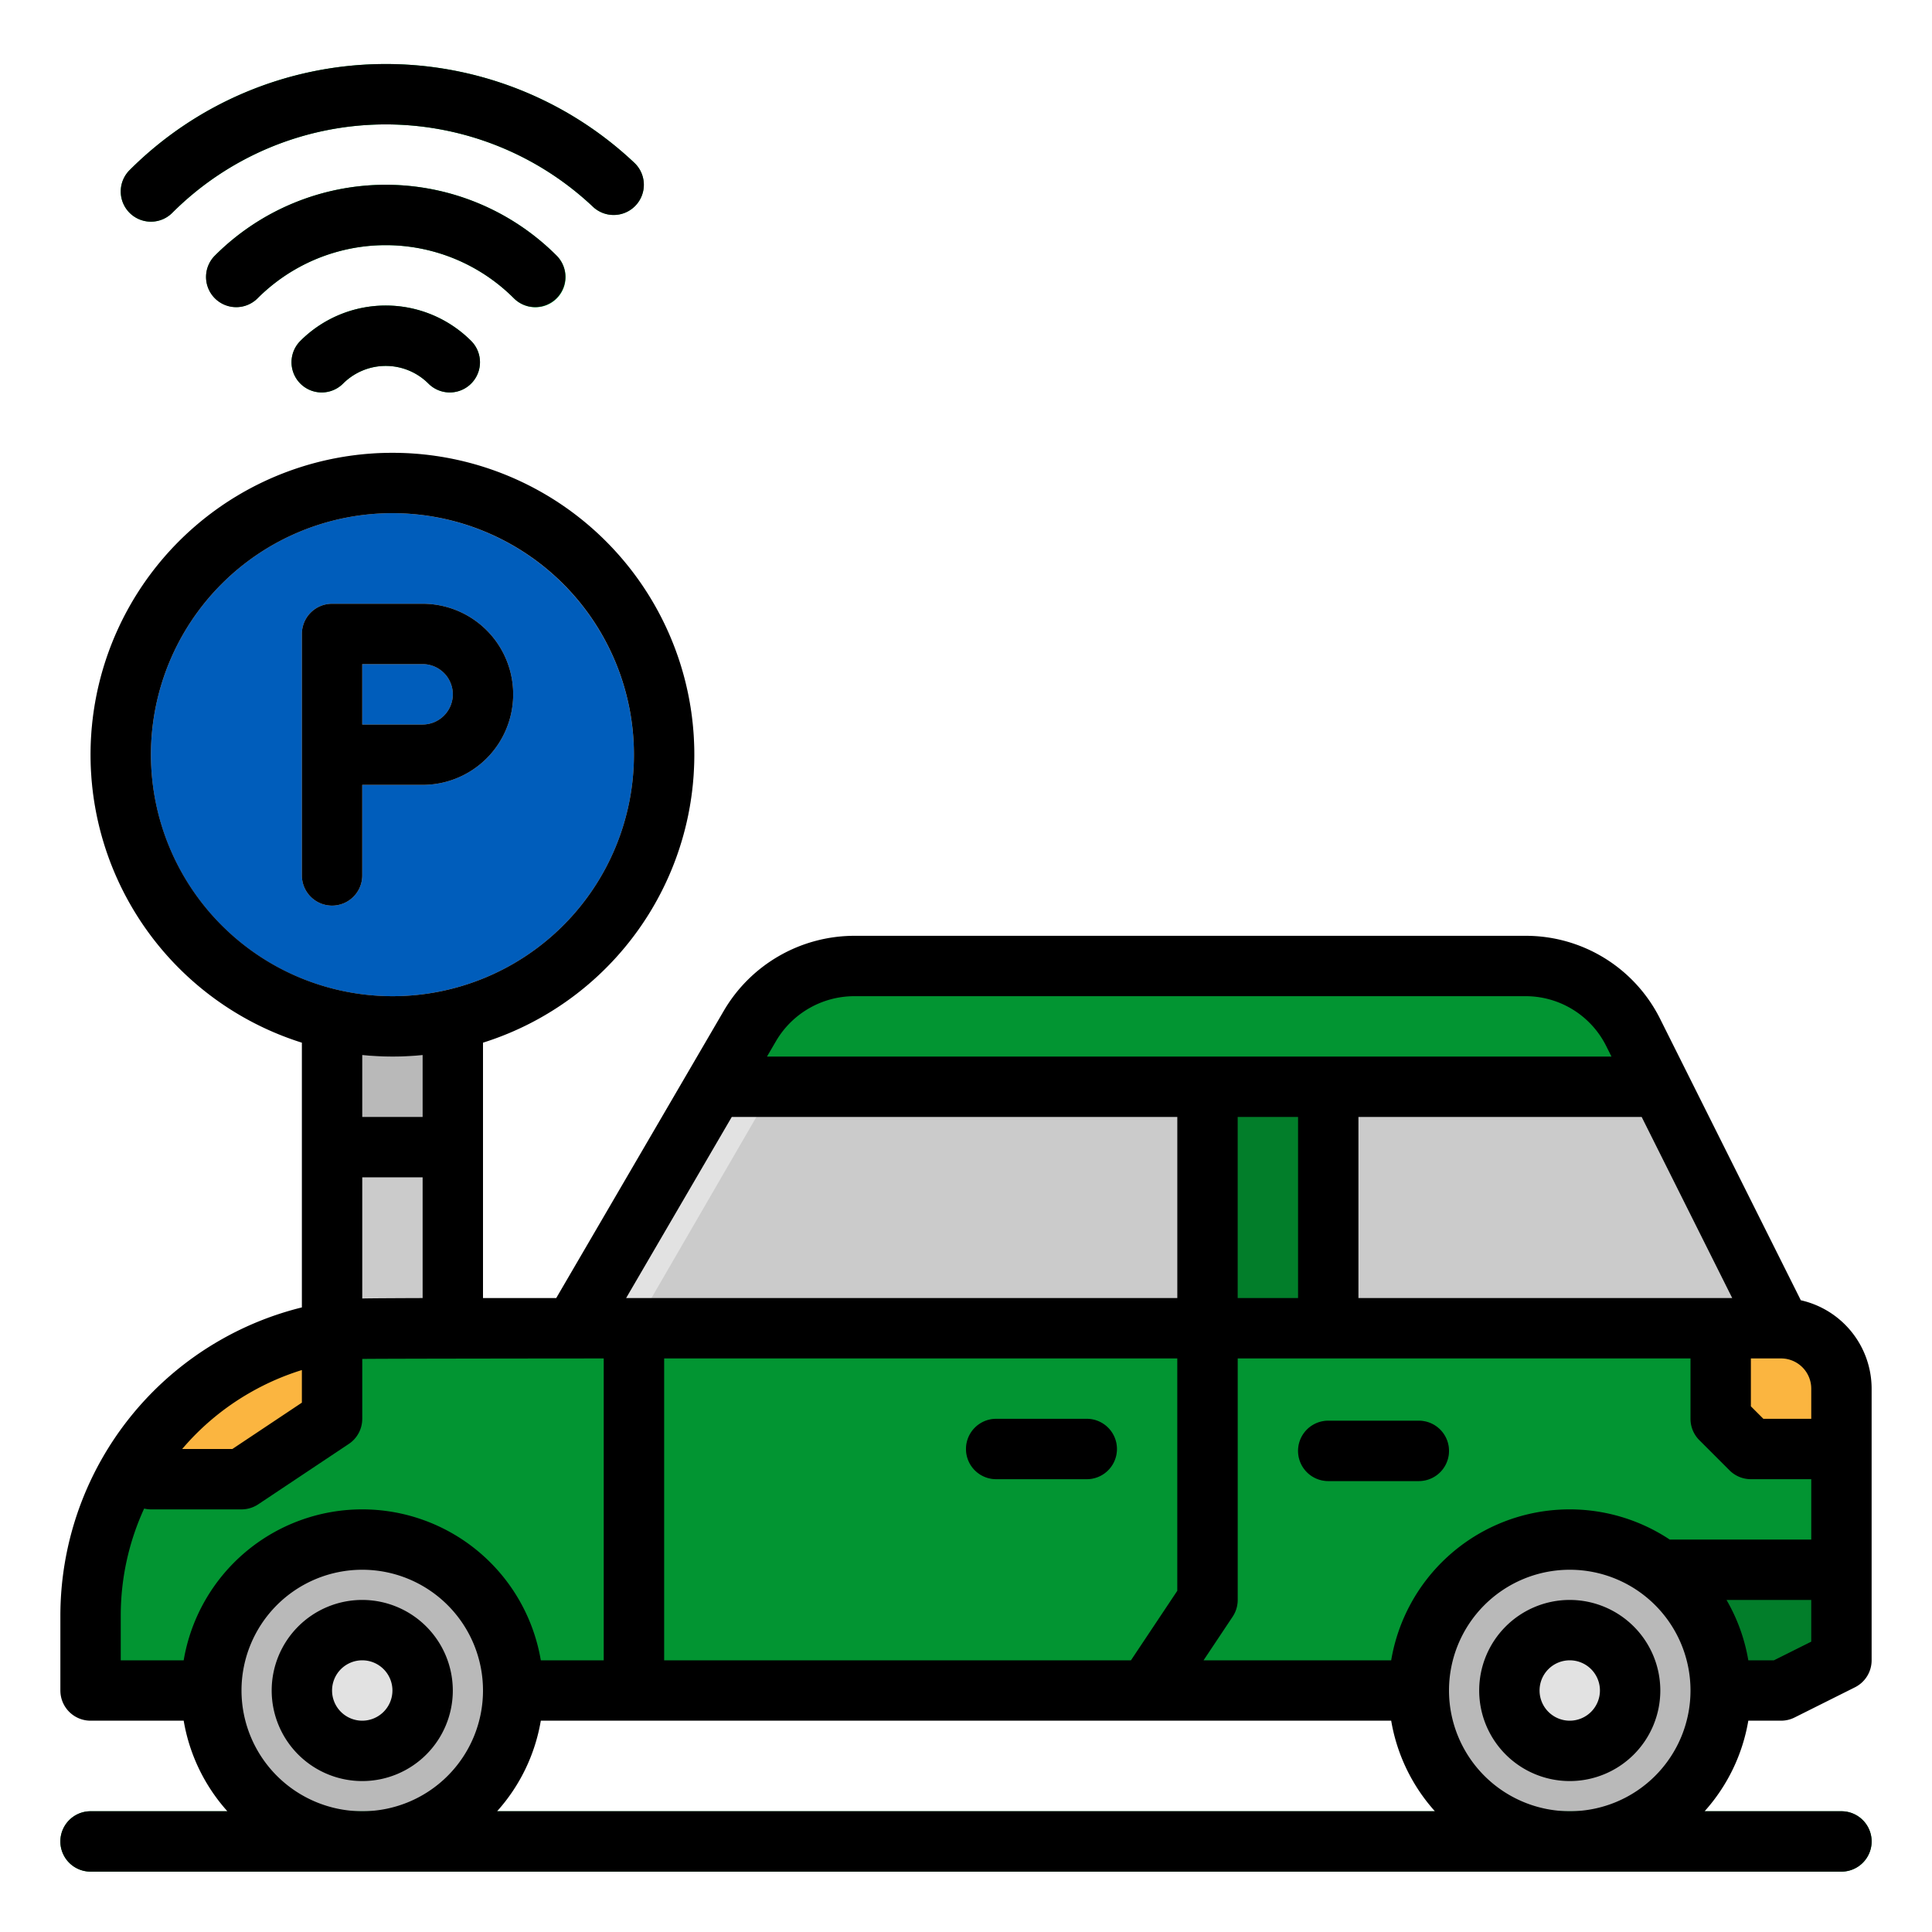 <svg height="512" viewBox="0 0 512 512" width="512" xmlns="http://www.w3.org/2000/svg"><g id="filled_outlline" data-name="filled outlline"><path d="m472 352-32-64h-250.667l-37.333 64z" fill="#cbcbcb"/><path d="m320 288h32v72h-32z" fill="#027e2a"/><path d="m432.845 273.689a32 32 0 0 0 -28.622-17.689h-177.843a32 32 0 0 0 -27.641 15.876l-9.406 16.124h250.667z" fill="#029532"/><path d="m205.091 288-37.091 64h-16l37.333-64z" fill="#e2e2e2"/><path d="m120 352-32 8v-56h32z" fill="#cbcbcb"/><path d="m472 448h-448v-19.895a76 76 0 0 1 38.293-65.987l.183-.1a76 76 0 0 1 37.707-10.018h371.817a16 16 0 0 1 16 16v72z" fill="#029532"/><path d="m488 368v16h-24l-8-8v-24h16a16 16 0 0 1 16 16z" fill="#fbb540"/><path d="m88 352.98v23.02l-24 16h-30.88a75.923 75.923 0 0 1 29.17-29.88l.19-.11a76.052 76.052 0 0 1 25.52-9.03z" fill="#fbb540"/><circle cx="96" cy="448" fill="#b9b9b9" r="40"/><circle cx="96" cy="448" fill="#e2e2e2" r="16"/><g fill="#027e2a"><path d="m288 392h-24a8 8 0 0 1 0-16h24a8 8 0 0 1 0 16z"/><path d="m376 392.5h-24a8 8 0 0 1 0-16h24a8 8 0 0 1 0 16z"/><path d="m328 352v72a7.993 7.993 0 0 1 -1.344 4.438l-13.041 19.562h-19.23l17.615-26.422v-69.578z"/><path d="m160 352h16v96h-16z"/><path d="m488 416h-48v32h32l16-8z"/></g><path d="m40 58.745a8 8 0 0 1 -5.657-13.657 96 96 0 0 1 133.773-1.935 8 8 0 0 1 -10.984 11.635 80 80 0 0 0 -111.475 1.612 7.976 7.976 0 0 1 -5.657 2.345z" fill="#02a437"/><path d="m62.627 81.373a8 8 0 0 1 -5.656-13.657 64 64 0 0 1 90.509 0 8 8 0 1 1 -11.313 11.313 48 48 0 0 0 -67.883 0 7.98 7.98 0 0 1 -5.657 2.344z" fill="#02a437"/><path d="m119.2 104a7.974 7.974 0 0 1 -5.657-2.343 16 16 0 0 0 -22.627 0 8 8 0 1 1 -11.316-11.314 32 32 0 0 1 45.255 0 8 8 0 0 1 -5.655 13.657z" fill="#02a437"/><path d="m88 264h32v40h-32z" fill="#b9b9b9"/><circle cx="104" cy="200" fill="#005dbb" r="72"/><path d="m104 280a80 80 0 1 1 80-80 80.091 80.091 0 0 1 -80 80zm0-144a64 64 0 1 0 64 64 64.072 64.072 0 0 0 -64-64z" fill="#e2e2e2"/><path d="m112 160h-24a8 8 0 0 0 -8 8v64a8 8 0 0 0 16 0v-24h16a24 24 0 0 0 0-48zm0 32h-16v-16h16a8 8 0 0 1 0 16z" fill="#e2e2e2"/><circle cx="416" cy="448" fill="#b9b9b9" r="40"/><circle cx="416" cy="448" fill="#e2e2e2" r="16"/><path d="m488 496h-464a8 8 0 0 1 0-16h464a8 8 0 0 1 0 16z" fill="#027e2a"/><path d="m112 208a24 24 0 0 0 0-48h-24a8 8 0 0 0 -8 8v64a8 8 0 0 0 16 0v-24zm8-24a8.009 8.009 0 0 1 -8 8h-16v-16h16a8.009 8.009 0 0 1 8 8z"/><path d="m477.235 344.582-37.235-74.471a39.782 39.782 0 0 0 -35.777-22.111h-177.843a40.133 40.133 0 0 0 -34.551 19.845l-44.424 76.155h-19.405v-67.683a80 80 0 1 0 -48 0v70.16a84.042 84.042 0 0 0 -21.489 8.588l-.187.107a84.183 84.183 0 0 0 -42.324 72.928v19.9a8 8 0 0 0 8 8h24.679a47.866 47.866 0 0 0 11.582 24h-36.261a8 8 0 0 0 0 16h464a8 8 0 0 0 0-16h-36.261a47.866 47.866 0 0 0 11.582-24h8.679a7.994 7.994 0 0 0 3.578-.845l16-8a8 8 0 0 0 4.422-7.155v-72a24.038 24.038 0 0 0 -18.765-23.418zm-34.742 63.418a47.958 47.958 0 0 0 -73.814 32h-49.731l7.708-11.562a7.993 7.993 0 0 0 1.344-4.438v-64h120v16a8 8 0 0 0 2.343 5.657l8 8a8 8 0 0 0 5.657 2.343h16v16zm-299.172 48h225.358a47.866 47.866 0 0 0 11.582 24h-248.522a47.866 47.866 0 0 0 11.582-24zm168.679-96v61.578l-12.281 18.422h-123.719v-80zm32-16h-16v-48h16zm136 32h-12.687l-3.313-3.313v-12.687h8a8.009 8.009 0 0 1 8 8zm-120-32v-48h75.056l24 48zm-133.62-80h177.843a23.868 23.868 0 0 1 21.466 13.267l1.367 2.733h-223.795l2.388-4.093a24.081 24.081 0 0 1 20.731-11.907zm-32.452 32h118.072v48h-146.072zm-97.928 48.116v-32.116h16v32s-14.608.046-16 .116zm-56-144.116a64 64 0 1 1 64 64 64.072 64.072 0 0 1 -64-64zm64 80q4.05 0 8-.4v16.4h-16v-16.4q3.948.394 8 .4zm-37.741 89.066.187-.107a67.954 67.954 0 0 1 13.554-5.883v8.643l-18.422 12.281h-13.3a67.76 67.76 0 0 1 17.981-14.934zm-34.259 59.034a67.89 67.89 0 0 1 6.2-28.315 7.973 7.973 0 0 0 1.8.215h24a7.993 7.993 0 0 0 4.438-1.344l24-16a8 8 0 0 0 3.562-6.656v-15.867c1.391-.086 64-.133 64-.133v80h-16.679a47.991 47.991 0 0 0 -94.642 0h-16.679zm32 19.9a32 32 0 1 1 32 32 32.036 32.036 0 0 1 -32-32zm320 0a32 32 0 1 1 32 32 32.036 32.036 0 0 1 -32-32zm86.111-8h-6.79a47.647 47.647 0 0 0 -5.779-16h22.458v11.056z"/><path d="m96 424a24 24 0 1 0 24 24 24.027 24.027 0 0 0 -24-24zm0 32a8 8 0 1 1 8-8 8.009 8.009 0 0 1 -8 8z"/><path d="m264 392h24a8 8 0 0 0 0-16h-24a8 8 0 0 0 0 16z"/><path d="m376 376.5h-24a8 8 0 0 0 0 16h24a8 8 0 0 0 0-16z"/><path d="m40 58.745a7.976 7.976 0 0 0 5.657-2.345 80 80 0 0 1 111.475-1.614 8 8 0 0 0 10.984-11.635 96 96 0 0 0 -133.773 1.937 8 8 0 0 0 5.657 13.657z"/><path d="m147.48 79.029a8 8 0 0 0 0-11.313 64 64 0 0 0 -90.509 0 8 8 0 1 0 11.313 11.314 48 48 0 0 1 67.883 0 8 8 0 0 0 11.313-.001z"/><path d="m79.6 90.343a8 8 0 1 0 11.314 11.314 16 16 0 0 1 22.627 0 8 8 0 0 0 11.314-11.314 32 32 0 0 0 -45.255 0z"/><path d="m416 424a24 24 0 1 0 24 24 24.027 24.027 0 0 0 -24-24zm0 32a8 8 0 1 1 8-8 8.009 8.009 0 0 1 -8 8z"/></g></svg>